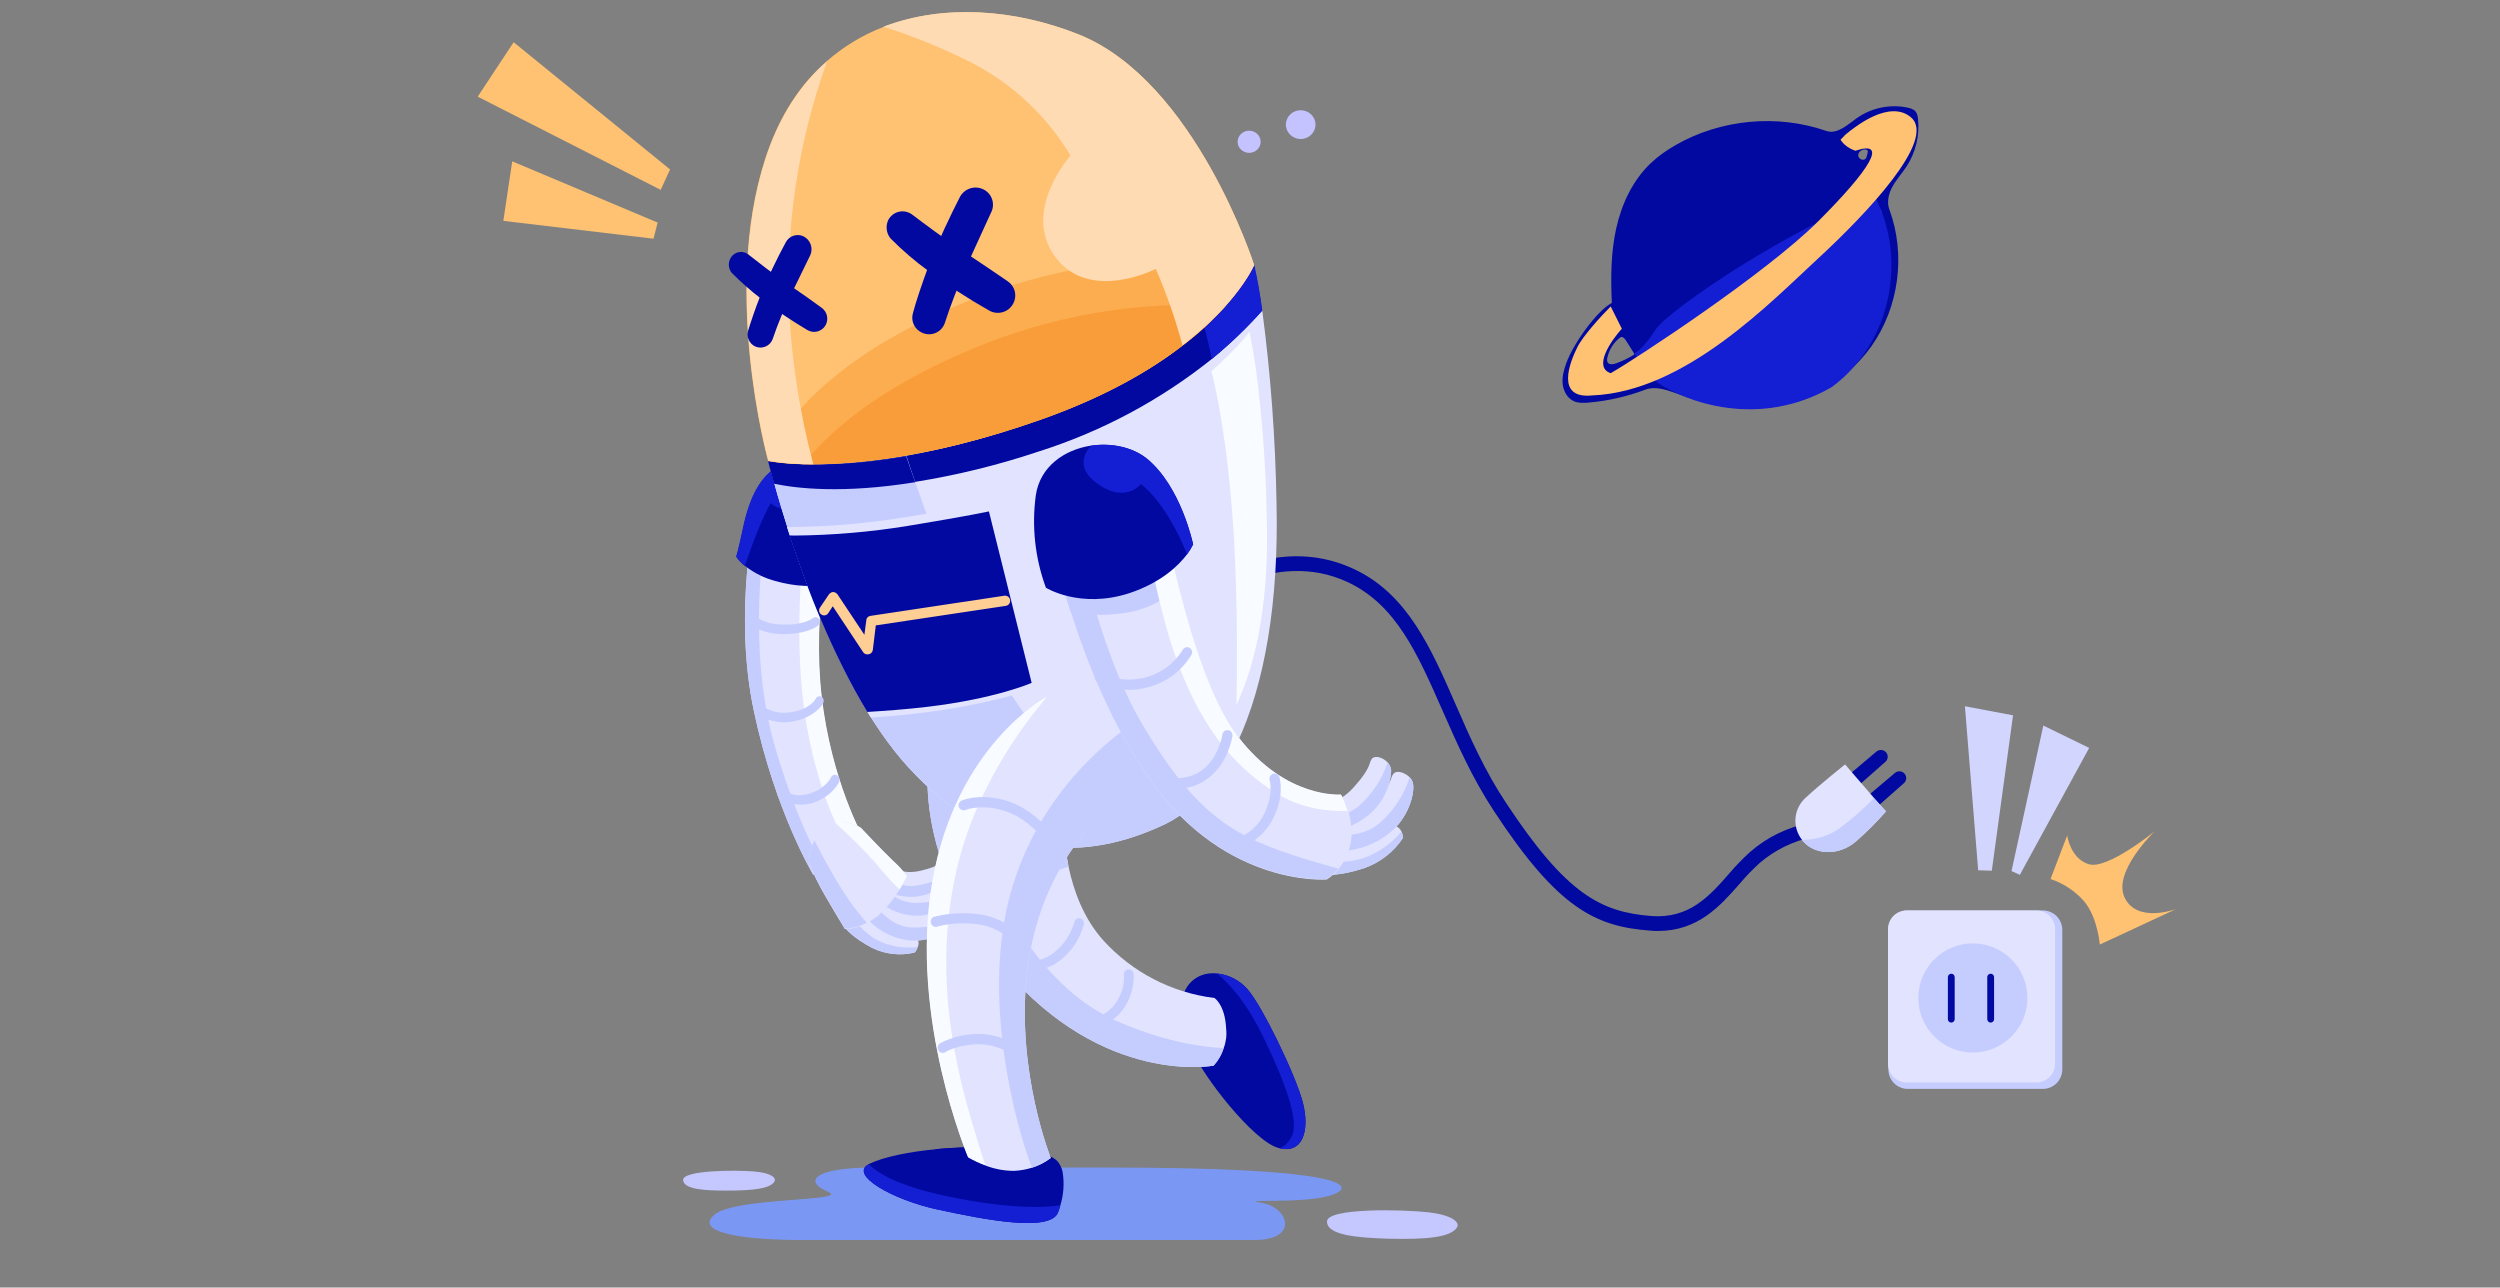 <svg width="400" height="206" viewBox="0 0 400 206" fill="none" xmlns="http://www.w3.org/2000/svg">
    <rect x="0" y="0" width="400" height="206" fill="#808080" stroke="none"/>
    <g clip-path="url(#clip0_4533_57841)">
        <path
            d="M208.11 22.242C209.418 22.242 210.479 21.211 210.479 19.938C210.479 18.666 209.418 17.635 208.11 17.635C206.801 17.635 205.741 18.666 205.741 19.938C205.741 21.211 206.801 22.242 208.11 22.242Z"
            fill="#C4C2FF" />
        <path
            d="M199.862 24.457C200.88 24.457 201.705 23.664 201.705 22.685C201.705 21.706 200.88 20.913 199.862 20.913C198.844 20.913 198.02 21.706 198.02 22.685C198.02 23.664 198.844 24.457 199.862 24.457Z"
            fill="#C4C2FF" />
        <path
            d="M326.873 174.222H305.233C304.414 174.218 303.63 173.892 303.051 173.313C302.472 172.734 302.145 171.949 302.142 171.13V148.763C302.145 147.944 302.472 147.16 303.051 146.581C303.63 146.002 304.414 145.675 305.233 145.671H326.873C327.692 145.675 328.476 146.002 329.055 146.581C329.635 147.16 329.961 147.944 329.965 148.763V171.13C329.961 171.949 329.635 172.734 329.055 173.313C328.476 173.892 327.692 174.218 326.873 174.222Z"
            fill="#C5CDFF" />
        <path
            d="M325.843 173.191H305.051C304.264 173.19 303.509 172.877 302.952 172.32C302.396 171.763 302.082 171.008 302.081 170.221V148.642C302.082 147.854 302.396 147.1 302.952 146.543C303.509 145.986 304.264 145.673 305.051 145.671H325.843C326.63 145.673 327.385 145.986 327.942 146.543C328.498 147.1 328.812 147.854 328.813 148.642V170.221C328.812 171.008 328.498 171.763 327.942 172.32C327.385 172.877 326.63 173.19 325.843 173.191Z"
            fill="#E1E3FF" />
        <path
            d="M315.659 168.403C320.48 168.403 324.388 164.495 324.388 159.674C324.388 154.853 320.48 150.945 315.659 150.945C310.839 150.945 306.931 154.853 306.931 159.674C306.931 164.495 310.839 168.403 315.659 168.403Z"
            fill="#C5CDFF" />
        <path
            d="M312.204 163.614C312.06 163.614 311.921 163.557 311.818 163.455C311.716 163.352 311.659 163.214 311.659 163.069V156.34C311.659 156.196 311.716 156.057 311.818 155.955C311.921 155.852 312.06 155.795 312.204 155.795V155.795C312.349 155.795 312.488 155.852 312.59 155.955C312.692 156.057 312.75 156.196 312.75 156.34V163.069C312.75 163.214 312.692 163.352 312.59 163.455C312.488 163.557 312.349 163.614 312.204 163.614Z"
            fill="#0109A1" />
        <path
            d="M318.508 163.614C318.363 163.614 318.225 163.557 318.122 163.455C318.02 163.352 317.962 163.214 317.962 163.069V156.34C317.962 156.196 318.02 156.057 318.122 155.955C318.225 155.852 318.363 155.795 318.508 155.795V155.795C318.653 155.795 318.791 155.852 318.894 155.955C318.996 156.057 319.054 156.196 319.054 156.34V163.069C319.054 163.214 318.996 163.352 318.894 163.455C318.791 163.557 318.653 163.614 318.508 163.614Z"
            fill="#0109A1" />
        <path
            d="M265.26 148.956C264.86 148.965 264.461 148.946 264.064 148.899C255.238 148.273 249.202 145.255 239.067 129.824C235.536 124.471 233.145 119.005 230.81 113.709C226.824 104.656 223.408 96.798 215.664 93.154C203.763 87.573 192.09 96.798 191.976 96.912C191.734 97.1 191.427 97.187 191.122 97.152C190.817 97.117 190.538 96.964 190.344 96.726C190.15 96.487 190.058 96.182 190.086 95.877C190.115 95.571 190.262 95.288 190.496 95.09C191.008 94.691 203.422 84.84 216.632 91.047C225.173 95.033 228.931 103.631 232.917 112.741C235.195 117.98 237.586 123.389 241.003 128.514C250.626 143.091 256.149 145.938 264.235 146.564C270.27 147.02 273.516 143.376 276.648 139.788C277.695 138.562 278.817 137.402 280.007 136.315C282.756 133.918 286.1 132.305 289.687 131.646C289.837 131.623 289.989 131.631 290.136 131.667C290.283 131.704 290.421 131.769 290.543 131.859C290.664 131.948 290.767 132.061 290.845 132.191C290.923 132.321 290.975 132.464 290.997 132.614C291.019 132.763 291.012 132.916 290.976 133.063C290.939 133.209 290.874 133.347 290.784 133.469C290.694 133.591 290.581 133.693 290.452 133.771C290.322 133.849 290.179 133.901 290.029 133.923C286.894 134.565 283.974 135.996 281.545 138.08C280.431 139.092 279.385 140.176 278.413 141.326C275.224 144.97 271.694 148.956 265.26 148.956Z"
            fill="#0109A1" />
        <path
            d="M298.4 127.717L303.183 123.674C303.298 123.577 303.431 123.504 303.574 123.46C303.717 123.416 303.868 123.401 304.017 123.417C304.166 123.433 304.311 123.48 304.442 123.553C304.572 123.627 304.687 123.726 304.778 123.845C304.946 124.066 305.022 124.344 304.99 124.62C304.958 124.896 304.821 125.148 304.607 125.326L299.767 129.596L298.4 127.717Z"
            fill="#0109A1" />
        <path
            d="M295.439 124.3L300.222 120.257C300.336 120.16 300.469 120.087 300.613 120.043C300.756 119.999 300.907 119.984 301.056 120C301.205 120.016 301.349 120.063 301.48 120.136C301.611 120.21 301.725 120.309 301.816 120.428C301.984 120.649 302.06 120.927 302.028 121.203C301.997 121.479 301.859 121.731 301.646 121.909L296.806 126.179L295.439 124.3Z"
            fill="#0109A1" />
        <path
            d="M301.76 129.823C300.272 131.521 298.674 133.118 296.977 134.606C294.073 137.112 290.315 136.656 288.607 134.72C288.493 134.606 288.436 134.493 288.322 134.379C287.53 133.373 287.158 132.099 287.286 130.824C287.413 129.55 288.03 128.375 289.005 127.546C291.34 125.382 295.212 122.307 295.212 122.307L299.881 127.717L301.76 129.823Z"
            fill="#E1E3FF" />
        <path
            d="M301.76 129.824C300.272 131.521 298.674 133.119 296.977 134.607C294.073 137.112 290.315 136.657 288.606 134.721C288.493 134.607 288.436 134.493 288.322 134.379C290.383 134.387 292.401 133.793 294.13 132.671C296.162 131.18 298.067 129.523 299.824 127.717L301.76 129.824Z"
            fill="#C5CDFF" />
        <path
            d="M328.085 140.641C330.138 141.331 331.976 142.543 333.419 144.157C335.662 146.824 335.965 151.128 335.965 151.128L348.21 145.43C348.21 145.43 342.027 147.794 339.966 143.672C337.905 139.55 344.755 133.003 344.755 133.003C344.755 133.003 337.177 139.186 334.207 138.277C331.237 137.368 330.752 133.67 330.752 133.67L328.085 140.641Z"
            fill="#FEC272" />
        <path d="M316.508 139.247L318.69 139.308L322.085 114.455L314.386 113L316.508 139.247Z"
            fill="#D2D6FF" />
        <path d="M321.842 139.368L326.934 116.091L334.268 119.667L323.175 139.974L321.842 139.368Z"
            fill="#D2D6FF" />
        <path
            d="M177.646 186.807H139.653C130.273 186.807 128.481 189.02 132.433 190.653C136.386 192.287 117.468 191.497 114.253 194.395C110.986 197.293 119.312 198.4 128.323 198.4H200.727C207.946 198.4 206.155 193.13 201.834 192.445C197.513 191.76 208.842 192.709 213.163 191.18C217.484 189.652 214.375 186.807 177.646 186.807Z"
            fill="#7A97F4" />
        <path
            d="M233.082 196.45C231.976 197.978 228.287 198.347 222.016 198.189C217.274 198.031 212.32 197.662 212.32 195.449C212.32 193.235 224.388 193.499 228.603 193.973C232.239 194.395 233.715 195.554 233.082 196.45Z"
            fill="#C5C8FF" />
        <path
            d="M123.896 189.072C123.158 190.179 120.628 190.495 116.202 190.495C112.882 190.495 109.404 190.337 109.299 188.809C109.193 187.228 117.677 187.175 120.681 187.439C123.211 187.65 124.317 188.387 123.896 189.072Z"
            fill="#C5C8FF" />
        <path
            d="M204.714 183.712L204.482 183.651C200.553 182.551 192.325 172.123 190.665 167.837C188.947 163.536 187.78 158.326 191.81 156.226C192.718 155.798 193.729 155.635 194.727 155.755C196.579 155.947 198.295 156.821 199.54 158.206C201.849 160.74 207.273 171.916 208.45 176.384C209.585 180.78 208.5 184.651 204.714 183.712Z"
            fill="#0109A1" />
        <path
            d="M204.714 183.712C205.386 183.517 205.945 183.045 206.6 181.977C207.716 180.1 206.759 175.503 202.142 165.968C199.381 160.212 196.511 157.22 194.726 155.755C196.579 155.947 198.294 156.821 199.539 158.206C201.848 160.74 207.272 171.916 208.45 176.384C209.584 180.78 208.499 184.65 204.714 183.712Z"
            fill="#141ED2" />
        <path
            d="M190.397 158.521C191.406 157.05 194.694 158.229 196.843 161.838C198.992 165.446 201.914 172.237 200.168 174.382C198.422 176.527 194.767 173.452 192.234 169.183C189.7 164.915 188.779 160.886 190.397 158.521Z"
            fill="#0109A1" />
        <path
            d="M195.789 167.703C195.465 168.743 194.915 169.699 194.18 170.504C194.18 170.504 176.616 173.806 160.67 155.01C144.438 135.89 148.947 118.589 148.993 118.415C161.838 111.136 170.426 125.134 170.426 125.134C169.894 129.628 170.074 134.178 170.959 138.616C171.807 142.687 173.452 147.031 176.52 150.448C181.152 155.559 187.465 158.835 194.31 159.679C194.31 159.679 196.013 160.75 196.18 164.579C196.307 165.637 196.172 166.709 195.789 167.703Z"
            fill="#E1E3FF" />
        <path
            d="M195.789 167.703C195.465 168.743 194.915 169.699 194.18 170.504C194.18 170.504 176.616 173.806 160.67 155.01C144.438 135.89 148.947 118.589 148.993 118.415C161.838 111.136 170.426 125.134 170.426 125.134C169.894 129.628 170.074 134.178 170.959 138.616C169.113 139.406 167.159 139.915 165.162 140.125C162.851 140.135 160.548 139.86 158.304 139.305C158.304 139.305 164.229 156.571 178.025 163.071C185.503 166.474 191.689 167.488 195.789 167.703Z"
            fill="#C5CDFF" />
        <path
            d="M173.14 164.881C172.984 164.839 172.845 164.748 172.744 164.621C172.644 164.494 172.587 164.338 172.582 164.176C172.571 164.071 172.581 163.965 172.611 163.864C172.642 163.763 172.692 163.67 172.76 163.589C172.828 163.508 172.911 163.442 173.005 163.395C173.099 163.347 173.202 163.319 173.307 163.312C173.365 163.327 176.819 162.937 178.421 160.63C179.412 159.287 179.911 157.645 179.837 155.978C179.813 155.774 179.869 155.568 179.994 155.404C180.118 155.241 180.3 155.131 180.503 155.099C180.708 155.075 180.913 155.132 181.077 155.256C181.24 155.38 181.35 155.563 181.382 155.766C181.489 157.822 180.886 159.854 179.675 161.52C177.599 164.446 173.592 164.815 173.403 164.827C173.37 164.861 173.327 164.885 173.28 164.894C173.233 164.904 173.185 164.9 173.14 164.881Z"
            fill="#C5CDFF" />
        <path
            d="M161.262 155.353C161.166 155.332 161.074 155.292 160.993 155.236C160.912 155.18 160.843 155.108 160.789 155.025C160.736 154.941 160.7 154.848 160.684 154.751C160.667 154.653 160.67 154.554 160.692 154.457C160.742 154.26 160.862 154.088 161.029 153.972C161.197 153.857 161.401 153.806 161.603 153.829C161.661 153.844 165.798 154.627 168.533 152.496C170.158 151.254 171.336 149.518 171.888 147.549C171.925 147.345 172.042 147.164 172.213 147.046C172.384 146.929 172.594 146.883 172.798 146.921C173.002 146.958 173.183 147.075 173.301 147.246C173.419 147.417 173.464 147.628 173.426 147.832C172.834 150.193 171.45 152.281 169.506 153.746C166.169 156.277 161.51 155.356 161.262 155.353Z"
            fill="#C5CDFF" />
        <path
            d="M136.666 137.125C136.275 137.618 135.824 138.062 135.324 138.445C134.456 139.113 133.443 139.568 132.367 139.774C131.622 139.939 130.855 139.987 130.095 139.918C130.095 139.918 124.016 129.811 120.622 113.772C117.212 97.792 120.981 81.413 120.981 81.413C121.668 81.246 122.365 81.119 123.067 81.034C125.141 80.785 127.245 81.084 129.167 81.901C130.597 82.476 131.89 83.346 132.961 84.455C132.961 84.455 129.869 98.034 131.422 111.414C132.959 124.851 138.019 133.883 138.019 133.883C137.865 135.065 137.398 136.184 136.666 137.125Z"
            fill="#E1E3FF" />
        <path
            d="M136.666 137.125C134.712 134.188 131.203 127.738 129.141 116.52C126.672 103.085 128.472 87.116 129.225 81.916C130.655 82.492 131.947 83.362 133.018 84.47C133.018 84.47 129.926 98.05 131.479 111.429C133.017 124.867 138.077 133.899 138.077 133.899C137.882 135.075 137.397 136.184 136.666 137.125Z"
            fill="#F8FBFF" />
        <path
            d="M132.368 139.774C131.622 139.939 130.856 139.988 130.095 139.918C130.095 139.918 124.017 129.811 120.622 113.773C117.212 97.793 120.982 81.413 120.982 81.413C121.669 81.246 122.365 81.119 123.068 81.034C122.094 86.362 119.472 104.036 124.036 119.639C127.183 130.275 130.331 136.444 132.368 139.774Z"
            fill="#C5CDFF" />
        <path
            d="M146.343 152.403C144.054 152.959 141.642 152.695 139.528 151.657C136.204 149.91 135.177 148.397 135.177 148.397C135.177 148.397 134.476 146.351 135.607 145.594L135.754 145.509C136.664 145.088 137.673 144.925 138.67 145.039C139.546 146.194 140.564 147.234 141.699 148.135C143.07 149.056 145.876 149.239 146.693 150.137C146.851 150.332 146.947 150.568 146.97 150.817C146.992 151.066 146.94 151.317 146.82 151.536C146.731 151.858 146.568 152.155 146.343 152.403Z"
            fill="#E1E3FF" />
        <path
            d="M146.343 152.403C144.054 152.958 141.642 152.695 139.528 151.657C136.204 149.91 135.176 148.397 135.176 148.397C135.176 148.397 134.476 146.35 135.607 145.594C136.39 146.856 138.317 149.661 141.126 150.776C142.931 151.497 144.888 151.759 146.82 151.536C146.731 151.858 146.567 152.155 146.343 152.403Z"
            fill="#C5CDFF" />
        <path
            d="M145.67 150.487C143.233 150.255 140.951 149.192 139.205 147.476C138.415 146.782 137.815 145.897 137.464 144.906C137.568 144.528 137.746 144.174 137.988 143.865C138.229 143.556 138.529 143.298 138.871 143.106C139.442 142.822 140.242 142.848 141.31 143.502C141.31 143.502 143.051 146.072 147.174 145.734C151.297 145.396 151.279 144.523 152.153 144.505C152.779 144.485 153.303 145.554 153.216 146.586C153.208 147.06 153.043 147.518 152.748 147.89C151.81 148.786 150.698 149.48 149.48 149.927C148.262 150.374 146.965 150.564 145.67 150.487Z"
            fill="#E1E3FF" />
        <path
            d="M145.67 150.487C143.234 150.255 140.951 149.192 139.206 147.476C138.415 146.782 137.815 145.898 137.465 144.906C137.569 144.528 137.746 144.174 137.988 143.865C138.229 143.556 138.529 143.298 138.871 143.106C139.895 144.866 142.252 148.157 145.727 148.393C148.36 148.507 150.973 147.887 153.275 146.602C153.266 147.076 153.101 147.534 152.806 147.905C151.85 148.791 150.726 149.476 149.5 149.92C148.274 150.363 146.972 150.556 145.67 150.487Z"
            fill="#C5CDFF" />
        <path
            d="M146.044 146.491C143.728 146.283 141.559 145.27 139.912 143.63C139.151 142.987 138.578 142.149 138.256 141.206C138.46 140.472 138.937 139.843 139.589 139.449C140.161 139.165 140.903 139.175 141.913 139.815C141.913 139.815 143.569 142.238 147.502 141.912C151.435 141.586 151.403 140.771 152.218 140.738C152.786 140.702 153.31 141.771 153.239 142.745C153.233 143.2 153.073 143.639 152.786 143.991C151.9 144.857 150.842 145.527 149.681 145.958C148.519 146.389 147.28 146.57 146.044 146.491Z"
            fill="#E1E3FF" />
        <path
            d="M146.044 146.492C143.729 146.283 141.559 145.271 139.912 143.63C139.151 142.988 138.579 142.15 138.257 141.207C138.46 140.472 138.937 139.843 139.59 139.449C140.513 141.121 142.785 144.265 146.086 144.455C148.581 144.542 151.053 143.951 153.239 142.746C153.233 143.2 153.073 143.639 152.786 143.991C151.901 144.858 150.843 145.528 149.681 145.959C148.52 146.389 147.281 146.571 146.044 146.492Z"
            fill="#C5CDFF" />
        <path
            d="M146.403 143.483C144.306 143.625 142.224 143.031 140.518 141.804C139.762 141.34 139.143 140.684 138.724 139.903C138.765 139.562 138.876 139.233 139.05 138.937C139.224 138.642 139.458 138.385 139.736 138.184C140.192 137.87 140.891 137.807 141.904 138.199C141.904 138.199 143.698 140.1 147.186 139.346C150.689 138.534 150.568 137.82 151.298 137.64C151.823 137.531 152.409 138.368 152.484 139.257C152.522 139.665 152.435 140.075 152.236 140.432C150.764 142.172 148.671 143.267 146.403 143.483Z"
            fill="#E1E3FF" />
        <path
            d="M146.403 143.483C144.306 143.625 142.225 143.031 140.518 141.804C139.762 141.34 139.143 140.684 138.724 139.903C138.765 139.562 138.876 139.233 139.05 138.938C139.224 138.642 139.458 138.386 139.737 138.185C140.81 139.523 143.192 142.014 146.179 141.749C148.455 141.514 150.619 140.645 152.426 139.242C152.464 139.65 152.378 140.06 152.178 140.417C151.47 141.289 150.594 142.01 149.602 142.537C148.61 143.064 147.522 143.386 146.403 143.483Z"
            fill="#C5CDFF" />
        <path
            d="M145.11 140.162C144.752 140.906 144.354 141.629 143.917 142.329C142.986 143.912 141.813 145.34 140.441 146.561C139.878 146.992 139.279 147.373 138.65 147.701C137.59 148.305 136.394 148.63 135.174 148.644C135.174 148.644 131.842 143.172 130.949 141.385C130.361 140.246 129.842 139.072 129.395 137.871C129.484 136.705 129.786 135.565 130.284 134.507C130.694 133.561 131.36 132.748 132.207 132.161C132.631 131.925 133.077 131.731 133.539 131.582C134.99 131.351 136.476 131.655 137.719 132.438C137.719 132.438 141.306 136.241 142.944 137.79C143.748 138.502 144.474 139.297 145.11 140.162Z"
            fill="#E1E3FF" />
        <path
            d="M145.109 140.163C144.751 140.906 144.353 141.63 143.916 142.33C142.586 141.022 141.336 139.635 140.174 138.176C138.095 135.848 135.88 133.647 133.539 131.583C134.99 131.351 136.475 131.656 137.718 132.439C137.718 132.439 141.306 136.241 142.944 137.791C143.748 138.503 144.474 139.298 145.109 140.163Z"
            fill="#F8FBFF" />
        <path
            d="M138.665 147.644C137.592 148.217 136.404 148.539 135.189 148.587C135.189 148.587 131.873 143.057 130.964 141.328C130.377 140.189 129.858 139.015 129.41 137.814C129.5 136.648 129.801 135.508 130.299 134.45C131.561 136.955 134.996 143.448 137.778 146.541C138.092 146.996 138.437 147.336 138.665 147.644Z"
            fill="#C5CDFF" />
        <path
            d="M126 128.412C125.511 128.242 125.052 127.995 124.642 127.68C124.501 127.541 124.419 127.353 124.414 127.155C124.408 126.957 124.479 126.764 124.612 126.618C124.672 126.543 124.746 126.482 124.83 126.436C124.914 126.391 125.006 126.362 125.101 126.353C125.196 126.343 125.291 126.353 125.383 126.381C125.474 126.408 125.559 126.454 125.632 126.515C125.675 126.588 127.1 127.771 129.614 126.946C132.128 126.121 132.935 124.473 132.951 124.415C132.983 124.322 133.035 124.237 133.103 124.166C133.172 124.095 133.255 124.04 133.347 124.005C133.44 123.97 133.538 123.956 133.637 123.964C133.735 123.971 133.83 124.001 133.916 124.05C134.09 124.147 134.222 124.306 134.286 124.495C134.351 124.683 134.344 124.889 134.266 125.073C134.236 125.189 133.216 127.402 130.015 128.48C128.699 128.855 127.302 128.831 126 128.412Z"
            fill="#C5CDFF" />
        <path
            d="M122.874 115.112C122.177 114.847 121.521 114.486 120.924 114.038C120.783 113.899 120.702 113.711 120.696 113.513C120.691 113.315 120.762 113.122 120.895 112.976C120.949 112.903 121.018 112.843 121.096 112.798C121.174 112.753 121.261 112.724 121.351 112.713C121.44 112.702 121.531 112.709 121.618 112.734C121.705 112.759 121.786 112.801 121.857 112.857C121.899 112.931 123.669 114.453 126.659 113.94C129.576 113.47 130.484 111.91 130.515 111.794C130.554 111.709 130.61 111.633 130.68 111.57C130.75 111.508 130.833 111.46 130.922 111.431C131.012 111.403 131.106 111.393 131.199 111.402C131.293 111.412 131.383 111.441 131.465 111.487C131.628 111.602 131.741 111.774 131.781 111.969C131.822 112.164 131.787 112.367 131.684 112.538C131.653 112.654 130.402 114.805 126.755 115.455C125.454 115.69 124.114 115.571 122.874 115.112Z"
            fill="#C5CDFF" />
        <path
            d="M121.914 100.897C120.981 100.631 120.151 100.087 119.534 99.338C119.424 99.17 119.38 98.968 119.41 98.77C119.439 98.572 119.54 98.391 119.694 98.263C119.765 98.194 119.851 98.142 119.945 98.112C120.039 98.081 120.139 98.073 120.237 98.087C120.336 98.1 120.429 98.137 120.511 98.192C120.593 98.248 120.661 98.322 120.71 98.407C120.768 98.423 121.784 99.746 124.779 99.917C128.575 100.113 129.929 98.982 130.002 98.939C130.074 98.873 130.158 98.822 130.25 98.79C130.342 98.758 130.44 98.746 130.537 98.754C130.635 98.762 130.729 98.79 130.815 98.837C130.9 98.884 130.975 98.948 131.034 99.026C131.144 99.193 131.188 99.395 131.159 99.593C131.129 99.791 131.028 99.972 130.874 100.1C130.712 100.244 128.992 101.589 124.686 101.444C123.74 101.4 122.806 101.216 121.914 100.897Z"
            fill="#C5CDFF" />
        <path
            d="M133.058 93.478C130.102 93.981 127.072 93.816 124.188 92.996C122.389 92.54 120.705 91.715 119.243 90.573C118.696 90.157 118.221 89.654 117.837 89.084C117.837 89.084 118.171 88.055 118.901 84.587C121.172 73.645 126.412 73.541 129.633 74.268C130.401 74.468 131.133 74.787 131.803 75.213C132.888 75.988 133.779 77.004 134.405 78.182C135.03 79.359 135.374 80.666 135.409 81.999C135.46 85.798 133.058 93.478 133.058 93.478Z"
            fill="#0109A1" />
        <path
            d="M128.683 81.153C124.507 82.16 123.337 80.485 123.337 80.485C123.337 80.485 121.685 83.213 119.731 88.965C119.519 89.529 119.366 90.109 119.186 90.558C118.638 90.142 118.163 89.64 117.779 89.07C117.779 89.07 118.113 88.041 118.844 84.573C121.114 73.631 126.354 73.526 129.575 74.253C130.343 74.453 131.076 74.772 131.745 75.199C132.26 77.01 132.522 80.244 128.683 81.153Z"
            fill="#141ED2" />
        <path
            d="M197.97 118.822C197.551 119.704 197.147 120.528 196.685 121.337C193.867 126.363 190.282 130.07 186.108 132.008C174.145 137.596 159.538 138.39 145.211 122.628C133.767 110.048 126.413 86.448 123.9 77.406C123.261 75.128 122.945 73.741 122.945 73.741C122.945 73.741 130.998 75.435 145.045 73.003C151.987 71.746 158.808 69.895 165.433 67.469C178.828 62.569 187.329 56.935 192.617 52.189C198.861 46.641 200.664 42.401 200.664 42.401C200.664 42.401 201.23 44.722 201.964 49.694C203.312 59.916 204.073 70.208 204.244 80.517C204.616 96.253 202.358 109.494 197.97 118.822Z"
            fill="#E1E3FF" />
        <path
            d="M201.964 49.694C199.478 52.475 196.782 55.061 193.901 57.43C185.643 64.036 176.237 69.061 166.156 72.252C159.729 74.403 153.137 76.023 146.446 77.097C134.91 78.951 127.5 78.109 123.858 77.333C123.219 75.055 122.903 73.668 122.903 73.668C122.903 73.668 130.956 75.362 145.003 72.93C151.945 71.673 158.766 69.822 165.391 67.396C178.786 62.496 187.287 56.862 192.575 52.115C198.819 46.567 200.622 42.328 200.622 42.328C201.198 44.758 201.646 47.217 201.964 49.694Z"
            fill="#0109A1" />
        <path
            d="M196.685 121.337C193.868 126.363 190.282 130.07 186.109 132.008C174.145 137.596 159.539 138.39 145.212 122.628C133.767 110.048 126.413 86.448 123.9 77.406C123.261 75.128 122.945 73.741 122.945 73.741C122.945 73.741 130.999 75.435 145.045 73.003C147.952 81.962 154.673 100.679 162.936 112.853C172.525 127.053 188.437 124.37 196.685 121.337Z"
            fill="#C5CDFF" />
        <path
            d="M146.43 77.155C134.894 79.009 127.484 78.168 123.842 77.392C123.203 75.113 122.887 73.727 122.887 73.727C122.887 73.727 130.94 75.42 144.987 72.989C145.407 74.216 145.897 75.649 146.43 77.155Z"
            fill="#0109A1" />
        <path
            d="M197.833 112.767C197.962 106.409 197.982 98.348 197.603 89.684C197.034 75.634 195.161 64.403 193.816 59.394C198.691 55.035 199.897 53.058 199.897 53.058C199.897 53.058 200.337 54.912 200.926 58.791C201.969 66.787 202.556 74.835 202.685 82.898C203.045 95.156 201.306 105.494 197.833 112.767Z"
            fill="#F8FBFF" />
        <path
            d="M201.964 49.694C199.478 52.475 196.782 55.061 193.9 57.43C193.448 55.387 193.049 53.606 192.632 52.131C198.877 46.583 200.68 42.343 200.68 42.343C200.68 42.343 201.273 44.796 201.964 49.694Z"
            fill="#141ED2" />
        <path
            d="M166.673 109.745C166.673 109.745 160.41 112.31 148.631 113.914C145.351 114.35 142.175 114.628 139.334 114.808L138.822 113.928C133.283 104.832 129.05 93.847 126.365 85.691C126.182 85.208 126.057 84.741 125.917 84.331C132.405 84.302 138.88 83.751 145.279 82.684C156.231 80.924 159.246 79.611 159.246 79.611L166.673 109.745Z"
            fill="#E1E3FF" />
        <path
            d="M165.065 109.258C165.065 109.258 159.37 111.787 148.351 113.095C144.955 113.501 141.605 113.732 138.765 113.913C133.226 104.816 128.992 93.831 126.307 85.675L127.296 85.688C133.295 85.628 139.28 85.115 145.202 84.152C155.323 82.483 158.228 81.823 158.228 81.823L165.065 109.258Z"
            fill="#0109A1" />
        <path
            d="M138.596 104.685C138.406 104.639 138.238 104.529 138.12 104.373L133.242 97.002L132.514 98.113C132.456 98.201 132.381 98.276 132.293 98.335C132.205 98.393 132.107 98.433 132.003 98.452C131.899 98.471 131.793 98.469 131.69 98.445C131.588 98.422 131.491 98.378 131.405 98.317C131.317 98.259 131.242 98.184 131.184 98.096C131.125 98.008 131.086 97.909 131.067 97.806C131.048 97.702 131.05 97.596 131.073 97.493C131.096 97.39 131.14 97.293 131.202 97.208L132.627 95.102C132.705 94.996 132.803 94.907 132.917 94.841C133.03 94.775 133.156 94.733 133.287 94.718C133.425 94.726 133.56 94.763 133.682 94.827C133.804 94.892 133.911 94.982 133.995 95.091L138.303 101.567L138.611 99.228C138.622 99.05 138.696 98.883 138.821 98.756C138.946 98.629 139.112 98.552 139.29 98.538L160.681 95.317C160.787 95.299 160.896 95.303 161.001 95.328C161.105 95.353 161.204 95.398 161.292 95.462C161.379 95.525 161.452 95.606 161.508 95.698C161.564 95.79 161.601 95.892 161.617 95.999C161.635 96.105 161.631 96.214 161.606 96.319C161.581 96.424 161.536 96.523 161.472 96.61C161.409 96.697 161.329 96.771 161.237 96.827C161.144 96.883 161.042 96.92 160.935 96.936L140.128 100.063L139.654 103.971C139.637 104.139 139.568 104.297 139.457 104.423C139.345 104.55 139.197 104.638 139.033 104.676C138.889 104.7 138.741 104.703 138.596 104.685Z"
            fill="#FFCE94" />
        <path
            d="M200.664 42.401C200.664 42.401 198.154 48.377 189.2 55.257C184.054 59.234 176.721 63.502 166.457 67.119C149.613 73.093 137.272 74.238 130.068 74.258C127.663 74.307 125.259 74.128 122.887 73.726C122.887 73.726 114.888 45.053 123.213 23.176C125.399 17.486 128.484 13.089 132.268 9.807C134.967 7.436 138.067 5.566 141.422 4.283C151.018 0.613 162.401 1.449 172.62 5.515C191.249 12.982 200.664 42.401 200.664 42.401Z"
            fill="#FEC272" />
        <path
            d="M200.664 42.401C200.664 42.401 199.523 45.078 196.154 48.904C194.05 51.267 191.715 53.415 189.185 55.316C184.039 59.292 176.705 63.56 166.442 67.177C148.312 73.556 135.363 74.416 128.511 74.281C126.621 74.258 124.736 74.092 122.872 73.784C122.918 73.61 126.501 60.285 152.67 49.08C179 37.731 200.664 42.401 200.664 42.401Z"
            fill="#FCAD4F" />
        <path
            d="M196.154 48.904C194.05 51.267 191.715 53.415 189.185 55.315C184.038 59.292 176.705 63.56 166.441 67.177C148.312 73.556 135.363 74.416 128.511 74.281C132.419 69.356 139.931 62.53 154.421 56.306C167.554 50.584 181.854 48.047 196.154 48.904V48.904Z"
            fill="#F99D3A" />
        <path
            d="M200.665 42.401C200.665 42.401 198.155 48.378 189.2 55.258C188.079 51.079 186.65 46.989 184.925 43.021C184.925 43.021 174.36 48.482 168.856 41.133C163.367 33.725 171.285 24.896 171.285 24.896C167.503 18.568 162.028 13.424 155.476 10.045C150.936 7.742 146.216 5.81 141.365 4.269C150.96 0.599 162.343 1.435 172.563 5.5C191.249 12.982 200.665 42.401 200.665 42.401Z"
            fill="#FFDBB3" />
        <path
            d="M130.127 74.274C127.721 74.322 125.317 74.144 122.945 73.741C122.945 73.741 114.946 45.069 123.271 23.192C125.457 17.502 128.543 13.104 132.326 9.823C127.728 22.584 125.669 36.121 126.264 49.673C126.692 57.985 127.986 66.23 130.127 74.274Z"
            fill="#FFDBB3" />
        <path
            d="M169.668 192.819C169.579 193.19 169.462 193.553 169.319 193.906C168.183 197.267 157.515 195.131 150.115 193.548C142.83 191.995 135.768 187.957 139.007 186.269L139.154 186.183C141.423 185.108 145.495 184.26 149.88 183.867C152.42 183.623 154.973 183.531 157.524 183.591C160.855 183.665 167.634 183.843 169.309 185.96C169.653 186.421 169.894 186.95 170.015 187.512C170.309 189.285 170.19 191.1 169.668 192.819Z"
            fill="#0109A1" />
        <path
            d="M169.668 192.819C169.579 193.189 169.462 193.552 169.319 193.905C168.182 197.266 157.515 195.13 150.115 193.547C142.83 191.994 135.768 187.957 139.007 186.268C140.328 187.61 143.459 189.616 150.67 191.212C160.522 193.38 166.867 193.32 169.668 192.819Z"
            fill="#141ED2" />
        <path
            d="M169.956 187.496C169.179 187.886 168.353 188.169 167.5 188.336C164.348 188.993 155.481 188.263 150.549 186.029C148.394 185.025 148.752 184.375 149.821 183.851C152.361 183.607 154.914 183.515 157.465 183.575C160.796 183.648 167.575 183.826 169.249 185.944C169.594 186.405 169.835 186.934 169.956 187.496Z"
            fill="#0109A1" />
        <path
            d="M164.263 156.207C162.66 171.669 168.124 185.275 168.124 185.275C167.218 185.97 166.196 186.498 165.106 186.836C164.197 187.118 163.256 187.286 162.305 187.337C160.727 187.346 159.161 187.059 157.689 186.489C156.736 186.133 155.812 185.702 154.927 185.201C154.927 185.201 145.404 162.765 149.215 141.061C153.027 119.356 167.274 111.703 167.274 111.703C167.371 111.679 167.465 111.641 167.552 111.59C169.719 110.934 172.026 110.888 174.218 111.456C176.41 112.024 178.404 113.185 179.98 114.812C180.342 115.149 180.682 115.508 180.999 115.888C184.885 120.204 184.753 123.52 184.753 123.52C182.023 124.968 179.525 126.818 177.345 129.009C173.894 132.441 165.867 140.745 164.263 156.207Z"
            fill="#E1E3FF" />
        <path
            d="M164.264 156.206C162.66 171.668 168.124 185.275 168.124 185.275C167.218 185.969 166.196 186.498 165.106 186.835C162.42 179.858 156.959 159.427 161.767 142.64C166.134 127.287 176.974 118.672 181.057 115.903C184.943 120.219 184.811 123.535 184.811 123.535C182.081 124.983 179.583 126.833 177.403 129.024C173.894 132.44 165.867 140.744 164.264 156.206Z"
            fill="#C5CDFF" />
        <path
            d="M157.646 186.417C156.693 186.061 155.77 185.63 154.884 185.128C154.884 185.128 145.361 162.693 149.173 140.988C152.984 119.284 167.231 111.63 167.231 111.63C167.329 111.606 167.422 111.568 167.509 111.518C164.109 115.459 156.083 125.873 153.053 139.221C149.142 156.369 153.044 171.425 156 181.141C156.541 183.084 157.129 184.853 157.646 186.417Z"
            fill="#F8FBFF" />
        <path
            d="M150.61 168.423C150.51 168.402 150.416 168.358 150.336 168.293C150.256 168.229 150.192 168.147 150.15 168.053C150.041 167.872 150.004 167.656 150.047 167.449C150.091 167.242 150.21 167.058 150.383 166.936C152.191 165.986 154.196 165.474 156.238 165.442C159.936 165.303 163.4 167.459 163.559 167.563C163.739 167.68 163.866 167.863 163.915 168.072C163.964 168.282 163.93 168.502 163.82 168.687C163.703 168.867 163.52 168.995 163.311 169.043C163.101 169.092 162.881 169.058 162.696 168.948C162.638 168.933 159.492 166.985 156.304 167.073C153.1 167.219 151.267 168.286 151.252 168.344C151.159 168.408 151.053 168.449 150.941 168.463C150.829 168.477 150.716 168.463 150.61 168.423Z"
            fill="#C5CDFF" />
        <path
            d="M149.538 148.282C149.394 148.249 149.263 148.176 149.159 148.072C149.055 147.967 148.982 147.836 148.949 147.692C148.916 147.586 148.905 147.475 148.917 147.365C148.928 147.255 148.962 147.149 149.017 147.053C149.071 146.956 149.145 146.873 149.233 146.806C149.322 146.74 149.423 146.692 149.531 146.667C152.152 146.019 154.882 145.937 157.538 146.424C160.174 147.048 162.551 148.479 164.337 150.517C164.408 150.598 164.462 150.694 164.495 150.797C164.528 150.9 164.539 151.009 164.528 151.116C164.517 151.224 164.484 151.328 164.431 151.423C164.378 151.517 164.306 151.6 164.22 151.665C164.138 151.736 164.043 151.79 163.94 151.823C163.837 151.856 163.728 151.867 163.62 151.856C163.512 151.845 163.408 151.812 163.314 151.759C163.219 151.706 163.137 151.634 163.072 151.548C163.014 151.532 160.65 148.736 157.182 148.006C154.771 147.559 152.291 147.645 149.917 148.258C149.828 148.359 149.654 148.313 149.538 148.282Z"
            fill="#C5CDFF" />
        <path
            d="M169.481 137.167C169.38 137.146 169.286 137.101 169.206 137.037C169.126 136.973 169.062 136.891 169.02 136.797C168.978 136.724 165.712 131.703 161.558 130.047C157.52 128.421 154.492 129.545 154.477 129.603C154.275 129.675 154.053 129.667 153.856 129.581C153.66 129.494 153.504 129.336 153.421 129.138C153.349 128.936 153.357 128.714 153.443 128.517C153.53 128.321 153.688 128.165 153.886 128.082C154.033 127.996 157.558 126.632 162.204 128.542C166.791 130.437 170.243 135.693 170.429 135.928C170.491 136.016 170.534 136.115 170.556 136.22C170.577 136.324 170.577 136.433 170.555 136.537C170.534 136.642 170.49 136.742 170.428 136.829C170.367 136.916 170.287 136.99 170.196 137.045C169.974 137.155 169.726 137.197 169.481 137.167Z"
            fill="#C5CDFF" />
        <path
            d="M224.47 134.077C222.988 136.312 220.821 138.004 218.293 138.899C214.215 140.241 212.182 139.952 212.182 139.952C212.182 139.952 210.012 139.006 210.395 137.556L210.441 137.382C210.867 136.345 211.556 135.436 212.441 134.746C214.085 134.888 215.74 134.846 217.376 134.623C219.214 134.24 221.644 132.089 222.997 132.137C223.273 132.158 223.536 132.259 223.756 132.428C223.976 132.596 224.142 132.824 224.236 133.085C224.382 133.396 224.462 133.734 224.47 134.077Z"
            fill="#E1E3FF" />
        <path
            d="M224.47 134.078C222.988 136.312 220.82 138.005 218.293 138.899C214.215 140.242 212.182 139.953 212.182 139.953C212.182 139.953 210.012 139.007 210.395 137.557C211.992 137.855 215.826 138.372 218.988 136.973C221.028 136.09 222.831 134.738 224.251 133.027C224.386 133.361 224.46 133.717 224.47 134.078Z"
            fill="#C5CDFF" />
        <path
            d="M222.4 133.22C220.226 134.995 217.539 136.026 214.736 136.159C213.577 136.297 212.401 136.136 211.322 135.691C211.103 135.33 210.964 134.925 210.915 134.506C210.865 134.086 210.906 133.66 211.035 133.257C211.277 132.577 211.94 131.945 213.342 131.571C213.342 131.571 216.755 132.039 219.916 128.53C223.077 125.022 222.315 124.386 223.051 123.712C223.552 123.224 224.813 123.619 225.545 124.371C225.907 124.721 226.115 125.2 226.124 125.703C226.263 127.291 225.239 130.93 222.4 133.22Z"
            fill="#E1E3FF" />
        <path
            d="M222.401 133.22C220.227 134.995 217.54 136.026 214.736 136.159C213.577 136.297 212.402 136.137 211.323 135.692C211.104 135.33 210.965 134.925 210.915 134.506C210.866 134.086 210.906 133.66 211.035 133.257C213.212 133.709 217.773 134.293 220.762 131.67C222.993 129.719 224.648 127.195 225.546 124.371C225.907 124.721 226.115 125.2 226.125 125.703C226.263 127.291 225.24 130.93 222.401 133.22Z"
            fill="#C5CDFF" />
        <path
            d="M218.989 130.395C216.918 132.091 214.351 133.068 211.676 133.178C210.578 133.297 209.468 133.132 208.452 132.699C208.245 132.356 208.114 131.973 208.069 131.576C208.024 131.178 208.066 130.776 208.192 130.396C208.418 129.773 209.081 129.142 210.41 128.81C210.41 128.81 213.634 129.29 216.633 125.925C219.617 122.618 218.912 121.997 219.591 121.308C220.077 120.878 221.237 121.184 221.969 121.936C222.314 122.275 222.525 122.728 222.563 123.21C222.644 124.783 221.666 128.248 218.989 130.395Z"
            fill="#E1E3FF" />
        <path
            d="M218.989 130.395C216.918 132.091 214.351 133.068 211.676 133.178C210.578 133.297 209.468 133.132 208.452 132.699C208.245 132.357 208.114 131.974 208.069 131.576C208.024 131.179 208.066 130.776 208.192 130.396C210.253 130.817 214.567 131.398 217.452 128.934C219.551 127.064 221.123 124.676 222.012 122.01C222.357 122.349 222.568 122.801 222.606 123.284C222.517 124.652 222.151 125.988 221.529 127.211C220.907 128.434 220.043 129.517 218.989 130.395Z"
            fill="#C5CDFF" />
        <path
            d="M216.06 135.143C215.733 136.572 215.083 137.907 214.16 139.047C213.626 139.699 212.995 140.265 212.289 140.724C212.289 140.724 196.25 142.009 184.224 125.055C178.024 116.343 173.928 106.014 171.429 98.094C170.073 93.851 168.955 89.537 168.08 85.17C168.08 85.17 167.858 81.078 170.978 78.428C172.152 77.422 173.572 76.748 175.093 76.474C178.187 75.803 180.48 76.284 182.156 77.224C183.872 78.197 185.237 79.687 186.057 81.481C186.057 81.481 187.001 87.067 188.741 94.105C190.8 102.281 193.953 112.423 198.1 117.862C205.795 127.962 214.623 127.193 214.623 127.193C215.092 128.043 215.479 128.935 215.781 129.857C216.097 131.243 216.508 133.213 216.06 135.143Z"
            fill="#E1E3FF" />
        <path
            d="M188.597 93.943C185.931 96.404 182.521 97.905 178.906 98.209C176.382 98.49 173.832 98.421 171.327 98.005C169.972 93.763 168.854 89.449 167.978 85.082C167.978 85.082 167.622 77.976 174.949 76.313C183.196 74.459 185.913 81.32 185.913 81.32C185.913 81.32 186.842 86.964 188.597 93.943Z"
            fill="#C5CDFF" />
        <path
            d="M214.116 138.973C213.583 139.626 212.952 140.192 212.246 140.651C212.246 140.651 196.207 141.936 184.18 124.982C177.981 116.27 173.884 105.941 171.385 98.02C170.03 93.778 168.912 89.464 168.036 85.097C168.036 85.097 167.815 81.005 170.935 78.355C171.7 83.211 175.188 103.121 182.873 116.073C191.683 130.874 197.739 134.025 209.043 137.509C210.884 138.057 212.608 138.575 214.116 138.973Z"
            fill="#C5CDFF" />
        <path
            d="M215.622 129.753C212.434 129.842 208.147 129.392 204.207 126.923C196.861 122.314 191.64 115.536 187.762 104.148C184.598 94.749 182.621 81.567 182.054 77.136C183.77 78.109 185.136 79.599 185.956 81.393C185.956 81.393 186.9 86.98 188.639 94.017C190.698 102.194 193.851 112.335 197.999 117.775C205.693 127.875 214.522 127.105 214.522 127.105C214.978 127.948 215.347 128.835 215.622 129.753Z"
            fill="#F8FBFF" />
        <path
            d="M177.831 110.025C177.006 109.81 176.216 109.476 175.487 109.033C175.311 108.902 175.194 108.707 175.16 108.49C175.127 108.273 175.18 108.052 175.309 107.874C175.437 107.696 175.631 107.576 175.847 107.539C176.064 107.502 176.286 107.552 176.465 107.678C176.566 107.767 179.047 109.415 183.222 108.409C185.724 107.765 187.879 106.177 189.233 103.978C189.282 103.885 189.349 103.802 189.43 103.735C189.511 103.668 189.604 103.618 189.705 103.586C189.805 103.555 189.911 103.544 190.015 103.554C190.12 103.564 190.222 103.594 190.315 103.643C190.408 103.692 190.49 103.759 190.557 103.84C190.624 103.921 190.675 104.014 190.706 104.114C190.737 104.215 190.748 104.32 190.738 104.425C190.729 104.53 190.699 104.631 190.65 104.724C189.878 106.031 188.852 107.17 187.633 108.074C186.414 108.977 185.026 109.627 183.551 109.985C181.68 110.498 179.708 110.512 177.831 110.025Z"
            fill="#C5CDFF" />
        <path
            d="M185.477 125.945C185.262 125.888 185.078 125.748 184.966 125.555C184.854 125.363 184.823 125.134 184.88 124.918C184.937 124.703 185.077 124.519 185.269 124.407C185.462 124.295 185.691 124.264 185.906 124.321C185.964 124.336 189.576 125.228 192.265 123.271C195.028 121.27 195.572 117.567 195.587 117.509C195.603 117.403 195.639 117.301 195.694 117.209C195.749 117.117 195.822 117.037 195.908 116.974C195.994 116.91 196.092 116.864 196.196 116.838C196.299 116.812 196.407 116.807 196.513 116.823C196.723 116.863 196.91 116.98 197.037 117.152C197.164 117.323 197.222 117.536 197.199 117.749C197.153 117.923 196.529 122.163 193.223 124.579C189.886 127.11 185.651 125.991 185.477 125.945Z"
            fill="#C5CDFF" />
        <path
            d="M196.444 136.104C196.279 136.062 196.132 135.97 196.022 135.841C195.912 135.711 195.844 135.552 195.828 135.383C195.805 135.163 195.87 134.942 196.008 134.77C196.147 134.597 196.348 134.486 196.568 134.461C197.703 134.283 198.783 133.852 199.729 133.199C200.674 132.547 201.461 131.69 202.031 130.692C203.852 127.326 203.185 124.916 203.143 124.843C203.082 124.635 203.102 124.413 203.199 124.219C203.296 124.026 203.463 123.877 203.666 123.802C203.873 123.741 204.096 123.762 204.289 123.859C204.482 123.956 204.631 124.123 204.707 124.325C204.734 124.457 205.668 127.496 203.447 131.439C202.744 132.666 201.773 133.718 200.605 134.517C199.438 135.315 198.105 135.839 196.706 136.049C196.618 136.15 196.56 136.135 196.444 136.104Z"
            fill="#C5CDFF" />
        <path
            d="M190.899 87.105C190.622 87.668 190.293 88.205 189.917 88.707C188.584 90.465 185.811 93.207 180.71 94.9C172.832 97.472 167.348 94.037 167.348 94.037C165.611 89.323 165.054 84.254 165.726 79.275C166.384 74.67 170.262 71.972 174.535 71.301C177.699 70.834 181.066 71.476 183.428 73.341C188.999 77.854 190.899 87.105 190.899 87.105Z"
            fill="#0109A1" />
        <path
            d="M190.9 87.106C190.623 87.669 190.295 88.205 189.918 88.708C189.934 88.65 189.876 88.634 189.891 88.576C186.382 80.016 182.531 77.448 182.531 77.448C182.531 77.448 179.984 80.746 175.389 77.236C172.175 74.835 173.488 72.452 174.594 71.317C177.759 70.85 181.126 71.492 183.488 73.357C189.001 77.854 190.9 87.106 190.9 87.106Z"
            fill="#141ED2" />
        <path
            d="M128.533 37.8C128.035 37.574 127.47 37.545 126.952 37.719C126.434 37.893 126.001 38.257 125.741 38.737C124.258 41.479 122.914 44.292 121.714 47.168C120.78 49.527 120.127 51.527 119.701 52.903C119.557 53.391 119.591 53.914 119.798 54.379C120.006 54.843 120.372 55.218 120.832 55.436C121.092 55.551 121.373 55.611 121.658 55.613C121.942 55.616 122.224 55.559 122.486 55.448C122.748 55.337 122.984 55.174 123.18 54.968C123.377 54.762 123.529 54.518 123.627 54.251C124.484 51.725 125.509 49.26 126.694 46.87C128.056 44.065 129.014 42.085 129.672 40.769C129.895 40.222 129.902 39.611 129.691 39.059C129.479 38.507 129.065 38.057 128.533 37.8Z"
            fill="#0109A1" />
        <path
            d="M116.859 41.355C116.991 41.098 117.18 40.874 117.41 40.701C117.641 40.527 117.908 40.407 118.191 40.351C118.475 40.294 118.767 40.303 119.047 40.375C119.326 40.447 119.586 40.582 119.806 40.769C121.347 41.982 123.608 43.759 125.814 45.273C128.079 46.802 130.169 48.285 131.466 49.248C131.894 49.551 132.196 50.002 132.312 50.514C132.429 51.026 132.353 51.562 132.098 52.021C131.96 52.269 131.773 52.486 131.55 52.66C131.326 52.833 131.069 52.96 130.795 53.032C130.521 53.105 130.236 53.121 129.955 53.081C129.675 53.04 129.405 52.944 129.163 52.797C126.607 51.286 124.146 49.62 121.793 47.809C120.124 46.529 118.543 45.136 117.061 43.642C116.809 43.322 116.656 42.935 116.62 42.529C116.584 42.123 116.667 41.715 116.859 41.355Z"
            fill="#0109A1" />
        <path
            d="M157.212 30.237C156.558 29.957 155.822 29.932 155.151 30.169C154.479 30.405 153.921 30.884 153.586 31.513C152.182 34.244 149.966 38.871 148.549 42.592C147.416 45.706 146.552 48.27 146.077 50.068C145.885 50.693 145.934 51.368 146.215 51.958C146.495 52.549 146.986 53.014 147.591 53.261C147.93 53.408 148.295 53.483 148.664 53.482C149.034 53.48 149.399 53.402 149.736 53.252C150.073 53.102 150.376 52.883 150.624 52.61C150.872 52.337 151.061 52.014 151.178 51.664C151.907 49.375 153.19 45.928 154.901 42.037C156.566 38.319 157.808 35.731 158.573 34.01C158.746 33.675 158.847 33.308 158.871 32.933C158.896 32.557 158.842 32.181 158.715 31.827C158.587 31.473 158.387 31.149 158.129 30.875C157.87 30.602 157.558 30.384 157.212 30.237Z"
            fill="#0109A1" />
        <path
            d="M142.129 35.187C142.303 34.857 142.546 34.569 142.842 34.343C143.138 34.117 143.48 33.958 143.844 33.877C144.208 33.796 144.585 33.795 144.949 33.874C145.313 33.953 145.655 34.111 145.953 34.335C147.97 35.861 150.923 38.069 153.822 40.014C156.779 41.974 159.52 43.815 161.25 45.017C161.814 45.399 162.214 45.977 162.372 46.64C162.53 47.302 162.435 47.999 162.104 48.594C161.928 48.92 161.688 49.208 161.4 49.441C161.111 49.673 160.778 49.846 160.422 49.948C160.065 50.05 159.692 50.081 159.324 50.037C158.955 49.993 158.599 49.876 158.277 49.692C154.935 47.81 151.716 45.715 148.64 43.423C146.44 41.832 144.376 40.062 142.468 38.131C142.14 37.721 141.935 37.228 141.875 36.707C141.815 36.187 141.903 35.66 142.129 35.187Z"
            fill="#0109A1" />
        <path d="M105.22 35.611L104.565 38.194L80.531 35.339L81.957 25.813L105.22 35.611Z"
            fill="#FEC272" />
        <path d="M107.207 27.108L105.713 30.379L76.431 15.464L82.184 6.757L107.207 27.108Z"
            fill="#FEC272" />
        <path fill-rule="evenodd" clip-rule="evenodd"
            d="M292.196 20.945C293.939 21.55 295.581 19.978 297.083 18.907C299.407 17.25 302.439 16.623 305.23 17.223C305.693 17.323 306.178 17.472 306.483 17.834C306.762 18.166 306.841 18.618 306.886 19.048C307.161 21.684 306.501 24.409 305.052 26.628C304.347 27.707 303.463 28.668 302.832 29.793C302.202 30.918 301.841 32.292 302.291 33.5C304.962 40.686 303.85 49.162 299.416 55.415C294.982 61.669 287.351 65.522 279.687 65.379C275.767 65.306 271.926 64.26 268.233 62.944C266.621 62.37 264.85 61.74 263.25 62.346C260.332 63.452 257.259 64.151 254.149 64.415C253.377 64.481 252.57 64.514 251.858 64.21C250.792 63.753 250.149 62.597 250.027 61.445C249.904 60.292 250.223 59.138 250.625 58.05C251.84 54.77 255.61 49.647 257.893 48.467C257.708 44.484 257.728 40.454 258.589 36.561C259.45 32.668 261.208 28.89 264.09 26.136C265.281 24.998 266.644 24.051 268.071 23.23C275.29 19.073 284.326 18.218 292.196 20.945ZM281.203 20.622C275.683 20.752 270.31 22.969 265.995 26.414C264.728 27.425 263.537 28.549 262.586 29.862C261.837 30.897 261.244 32.039 260.748 33.217C257.809 40.208 258.48 48.606 262.492 55.041C262.579 55.182 262.68 55.331 262.836 55.385C263.028 55.452 263.236 55.354 263.416 55.258C276.015 48.544 287.23 39.244 296.161 28.105C296.374 27.84 296.598 27.532 296.552 27.195C296.517 26.942 296.337 26.737 296.161 26.553C292.35 22.557 286.724 20.493 281.203 20.622ZM288.92 62.352C294.905 59.543 299.45 53.991 301.394 47.672C301.834 46.241 302.151 44.762 302.182 43.265C302.208 42.006 302.032 40.753 301.857 39.507C301.603 37.699 301.349 35.892 301.095 34.084C301.028 33.605 300.566 32.972 300.229 33.319C290.865 42.956 280.641 51.755 269.717 59.578C269.353 59.838 268.953 60.16 268.933 60.607C268.911 61.124 269.404 61.499 269.852 61.757C275.58 65.06 282.936 65.162 288.92 62.352ZM252.006 61.617C252.442 62.315 253.385 62.458 254.208 62.481C258.523 62.6 262.793 61.336 266.654 59.405C270.515 57.473 274.01 54.89 277.406 52.224C281.936 48.669 286.33 44.943 290.613 41.094C295.917 36.327 301.128 31.271 304.61 25.048C305.284 23.844 305.906 22.524 305.8 21.148C305.695 19.773 304.598 18.384 303.219 18.438C300.294 18.552 297.418 19.677 295.192 21.577C294.749 21.955 295.062 22.76 295.607 22.964C296.152 23.169 296.759 22.966 297.292 22.731C297.825 22.495 298.379 22.221 298.958 22.285C299.842 22.383 300.469 23.288 300.522 24.176C300.575 25.064 300.182 25.917 299.72 26.677C298.863 28.082 297.745 29.308 296.616 30.505C286.573 41.144 274.988 50.325 262.337 57.672C261.197 58.334 260.044 58.983 258.818 59.465C258.175 59.718 257.438 59.921 256.81 59.632C255.781 59.158 255.698 57.713 256.007 56.622C256.471 54.985 257.472 53.505 258.82 52.467C258.565 51.748 258.31 51.028 258.054 50.309C254.728 52.434 252.393 56.048 251.824 59.955C251.742 60.518 251.705 61.134 252.006 61.617ZM261.465 56.682C261.489 56.608 261.446 56.53 261.404 56.465C260.974 55.782 260.545 55.099 260.115 54.416C259.92 54.107 259.544 53.757 259.253 53.977C258.202 54.768 257.45 55.946 257.175 57.232C257.121 57.486 257.089 57.769 257.228 57.989C257.485 58.398 258.099 58.307 258.553 58.144C259.522 57.797 260.456 57.35 261.334 56.814C261.388 56.781 261.446 56.742 261.465 56.682ZM298.85 24.178C298.807 24 298.596 23.923 298.413 23.915C297.86 23.891 297.281 24.346 297.316 24.9C297.351 25.453 298.173 25.801 298.517 25.366C298.621 25.235 298.665 25.067 298.706 24.905C298.747 24.745 298.788 24.584 298.829 24.423C298.849 24.343 298.87 24.258 298.85 24.178Z"
            fill="#0109A1" />
        <path
            d="M266.016 25.305C276.931 17.237 289.151 20.361 293.897 22.932L298.049 27.084C297.653 27.282 296.507 28.389 295.083 31.237C293.303 34.796 274.321 50.812 262.457 56.151C256.525 47.253 257.118 33.609 266.016 25.305Z"
            fill="#0109A1" />
        <path
            d="M293.09 61.933C281.336 68.721 269.546 64.241 265.119 61.153L261.461 56.56C261.876 56.408 263.14 55.437 264.875 52.767C267.044 49.431 287.708 35.653 300.098 31.683C304.991 41.193 302.866 54.683 293.09 61.933Z"
            fill="#141ED2" />
        <path
            d="M305.76 18.779C302.439 15.932 296.862 19.965 294.49 22.338C294.687 22.734 295.439 23.644 296.862 24.118C302.201 22.339 299.235 27.084 290.931 35.389C282.626 43.694 261.864 57.337 257.711 59.71C254.864 58.761 257.711 54.569 259.491 52.592L257.711 49.032C256.327 50.417 253.322 53.659 252.373 55.558C251.186 57.931 248.813 63.862 254.745 63.269C269.575 62.676 283.219 48.439 290.931 41.321C298.642 34.203 309.913 22.338 305.76 18.779Z"
            fill="#FEC272" />
    </g>
    <defs>
        <clipPath id="clip0_4533_57841">
            <rect width="400" height="206" fill="white" />
        </clipPath>
    </defs>
</svg>